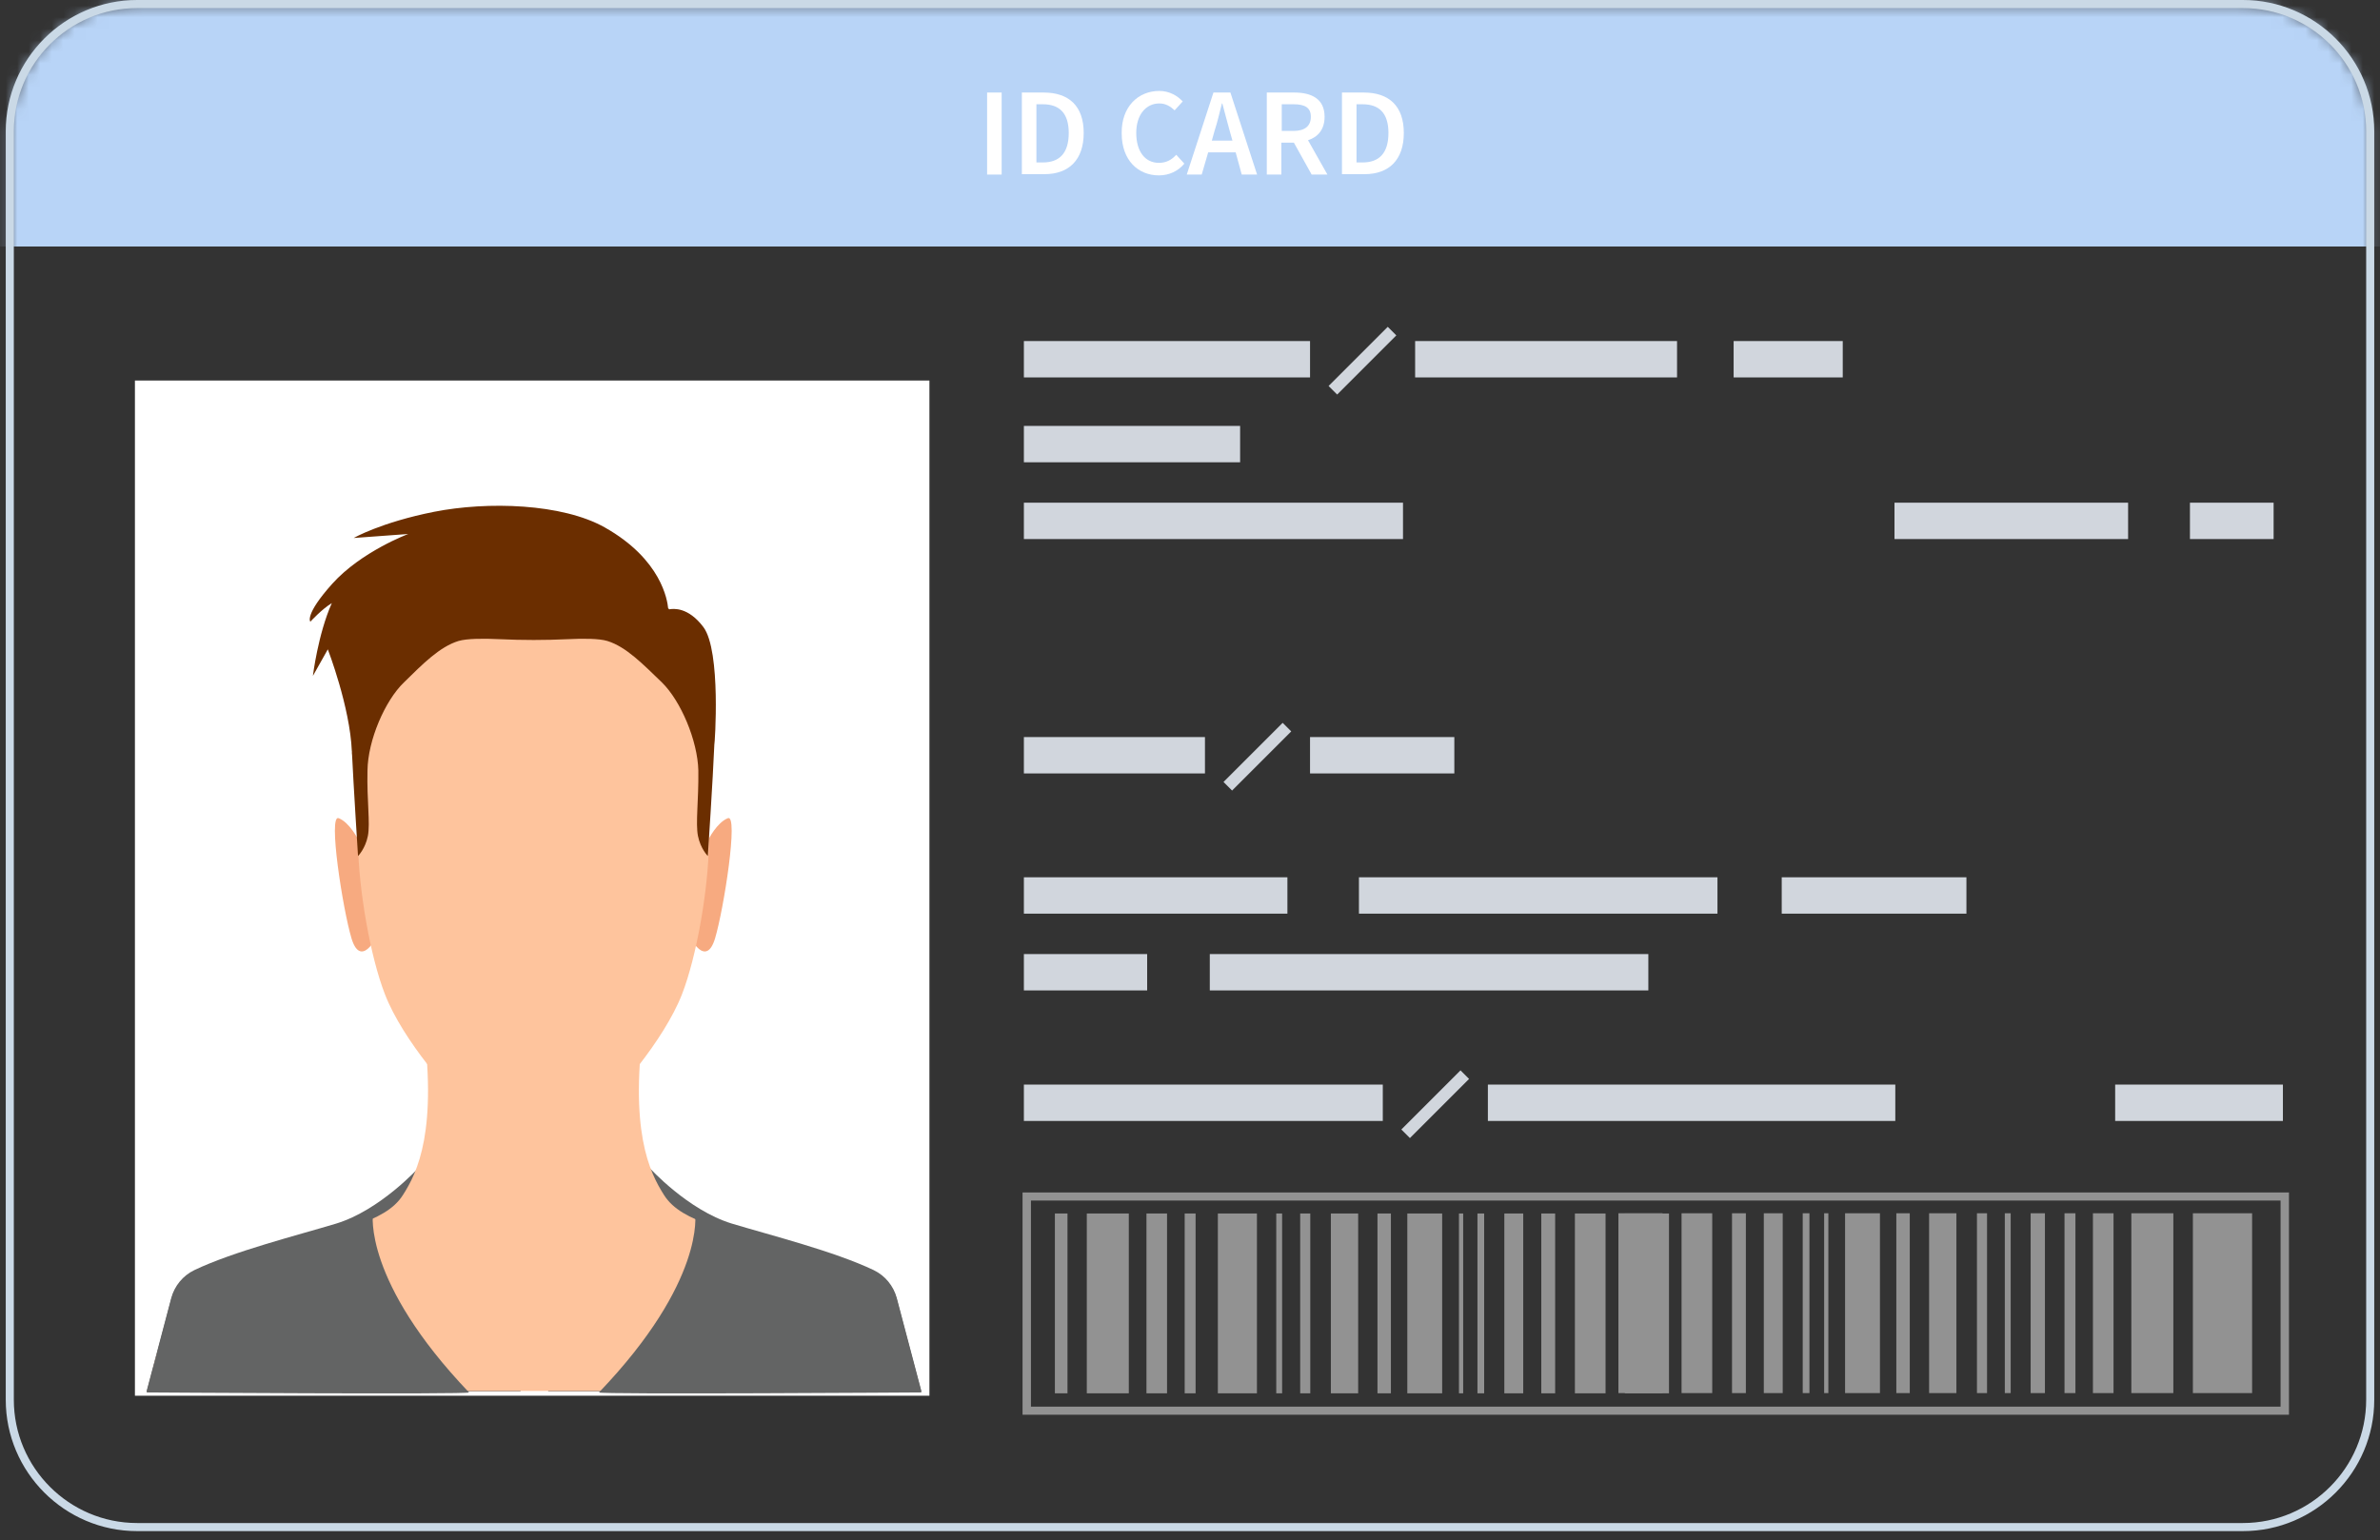 <svg width="207" height="134" viewBox="0 0 207 134" fill="none" xmlns="http://www.w3.org/2000/svg">
<rect x="0" y="0" width="207" height="134" fill="#333333" stroke="none"/>
<mask id="mask0_10775_16876" style="mask-type:alpha" maskUnits="userSpaceOnUse" x="0" y="0" width="207" height="133">
<path d="M195.075 132.845H11.925C5.808 132.845 0.852 127.889 0.852 121.772V11.425C0.852 5.308 5.808 0.352 11.925 0.352H195.075C201.192 0.352 206.148 5.308 206.148 11.425V121.772C206.148 127.889 201.192 132.845 195.075 132.845Z" fill="#E1EDF7"/>
</mask>
<g mask="url(#mask0_10775_16876)">
<path d="M230.932 -14.413H-22.174V21.444H230.932V-14.413Z" fill="#B8D4F7"/>
</g>
<path d="M195.075 133.197H11.925C5.632 133.197 0.5 128.065 0.5 121.772V11.425C0.5 5.132 5.632 0 11.925 0H195.075C201.368 0 206.5 5.132 206.5 11.425V121.772C206.5 128.065 201.368 133.197 195.075 133.197ZM11.925 0.703C6.019 0.703 1.203 5.519 1.203 11.425V121.772C1.203 127.678 6.019 132.494 11.925 132.494H195.075C200.981 132.494 205.797 127.678 205.797 121.772V11.425C205.797 5.519 200.981 0.703 195.075 0.703H11.925Z" fill="#CAD9E6"/>
<path d="M80.836 33.103H11.735V121.42H80.836V33.103Z" fill="white"/>
<path d="M56.497 101.6C56.497 101.6 59.821 105.272 63.651 106.444C67.007 107.457 72.547 108.85 75.997 110.496C76.979 110.971 77.707 111.857 77.992 112.902L80.144 121.038H47.664L56.497 101.6Z" fill="#636464"/>
<path d="M36.394 101.6C36.394 101.6 33.07 105.272 29.24 106.444C25.884 107.457 20.344 108.85 16.893 110.496C15.912 110.971 15.184 111.857 14.899 112.902L12.746 121.038H45.29L36.394 101.6Z" fill="#636464"/>
<path d="M79.637 121.006C79.637 116.352 76.313 110.623 69.919 108.85C63.429 107.014 59.314 106.412 57.763 103.975C56.496 101.98 54.66 98.34 56.085 88.399C56.465 85.835 48.075 89.634 46.398 90.362C44.72 89.634 36.362 85.835 36.711 88.399C38.135 98.34 36.299 102.012 35.033 103.975C33.482 106.412 29.366 107.014 22.877 108.85C16.482 110.654 13.158 116.352 13.158 120.974V121.006H79.637Z" fill="#FEC49D"/>
<path d="M31.14 73.014C31.14 73.014 30.412 71.558 29.462 71.178C28.512 70.766 29.81 79.092 30.57 81.625C31.33 84.157 32.722 81.846 33.039 80.802C33.356 79.789 31.14 73.014 31.14 73.014Z" fill="#F7AA80"/>
<path d="M61.625 73.014C61.625 73.014 62.353 71.558 63.303 71.178C64.252 70.766 62.954 79.092 62.194 81.625C61.435 84.157 60.042 81.846 59.725 80.802C59.409 79.789 61.625 73.014 61.625 73.014Z" fill="#F7AA80"/>
<path d="M61.72 64.245C61.498 61.554 60.612 57.439 56.465 54.115C52.983 51.329 47.949 50.886 46.398 50.823C46.398 50.823 46.398 50.823 46.366 50.823C46.366 50.823 46.366 50.823 46.335 50.823C44.815 50.886 39.75 51.329 36.268 54.115C32.152 57.439 31.234 61.554 31.013 64.245C30.791 66.936 31.076 69.564 31.139 73.457C31.203 77.351 32.184 83.176 33.482 86.5C35.033 90.52 39.37 95.396 40.763 96.567C41.554 97.2 42.631 97.643 43.296 97.865C44.309 98.181 45.322 98.34 46.366 98.403C46.366 98.403 46.366 98.403 46.398 98.403C46.398 98.403 46.398 98.403 46.43 98.403C47.474 98.34 48.487 98.181 49.5 97.865C50.165 97.643 51.242 97.232 52.033 96.567C53.426 95.427 57.731 90.552 59.314 86.5C60.612 83.176 61.593 77.351 61.657 73.457C61.657 69.564 61.941 66.936 61.72 64.245Z" fill="#FEC49D"/>
<path d="M30.633 65.638C30.633 65.543 30.633 65.48 30.633 65.385C30.601 65.606 30.633 65.638 30.633 65.638Z" fill="#C7671D"/>
<path d="M61.182 54.558C59.852 52.785 58.554 52.944 58.206 53.007C58.174 52.975 58.143 52.944 58.111 52.912C58.048 52.247 57.541 48.67 52.603 45.884C48.899 43.795 42.409 43.605 37.756 44.523C33.134 45.441 30.76 46.802 30.76 46.802L35.508 46.454C35.508 46.454 31.424 47.974 28.892 50.791C26.454 53.514 26.992 54.083 26.992 54.083C26.992 54.083 28.005 52.975 28.86 52.469C27.657 55.16 27.214 58.8 27.214 58.8L28.512 56.489C28.512 56.489 30.443 61.491 30.601 65.353C30.601 65.322 30.601 65.29 30.601 65.29C30.76 68.582 31.139 74.47 31.139 74.47C31.139 74.47 31.773 73.837 31.994 72.729C32.216 71.621 31.899 69.659 31.962 67.031C31.994 64.403 33.482 60.953 35.128 59.37C36.774 57.755 38.231 56.268 39.877 55.761C40.636 55.539 42.093 55.539 43.422 55.603C45.417 55.698 47.411 55.698 49.406 55.603C50.703 55.539 52.096 55.539 52.824 55.761C54.471 56.268 55.927 57.787 57.573 59.37C59.219 60.984 60.675 64.435 60.739 67.031C60.77 69.659 60.485 71.621 60.707 72.729C60.929 73.837 61.562 74.47 61.562 74.47C61.562 74.47 62.005 67.822 62.132 64.72V64.752C62.163 64.783 62.733 56.648 61.182 54.558Z" fill="#6B2E00"/>
<path d="M32.437 105.589C29.081 106.602 20.344 108.945 16.893 110.591C15.912 111.066 15.184 111.952 14.899 112.997L12.746 121.133C12.746 121.133 40.794 121.323 40.794 121.133C31.55 111.446 32.437 105.589 32.437 105.589Z" fill="#636464"/>
<path d="M60.454 105.589C63.809 106.602 72.546 108.945 75.997 110.591C76.978 111.066 77.707 111.952 77.992 112.997L80.144 121.133C80.144 121.133 52.096 121.323 52.096 121.133C61.372 111.446 60.454 105.589 60.454 105.589Z" fill="#636464"/>
<path d="M92.845 105.566H91.749V121.21H92.845V105.566Z" fill="#929292"/>
<path d="M98.178 105.566H94.525V121.21H98.178V105.566Z" fill="#929292"/>
<path d="M101.503 105.566H99.713V121.21H101.503V105.566Z" fill="#929292"/>
<path d="M103.987 105.566H103.037V121.21H103.987V105.566Z" fill="#929292"/>
<path d="M109.321 105.566H105.923V121.21H109.321V105.566Z" fill="#929292"/>
<path d="M111.513 105.566H111.002V121.21H111.513V105.566Z" fill="#929292"/>
<path d="M113.961 105.566H113.084V121.21H113.961V105.566Z" fill="#929292"/>
<path d="M118.126 105.566H115.751V121.21H118.126V105.566Z" fill="#929292"/>
<path d="M120.975 105.566H119.806V121.21H120.975V105.566Z" fill="#929292"/>
<path d="M125.432 105.566H122.4V121.21H125.432V105.566Z" fill="#929292"/>
<path d="M127.259 105.566H126.893V121.21H127.259V105.566Z" fill="#929292"/>
<path d="M129.085 105.566H128.501V121.21H129.085V105.566Z" fill="#929292"/>
<path d="M132.483 105.566H130.839V121.21H132.483V105.566Z" fill="#929292"/>
<path d="M135.259 105.566H134.053V121.21H135.259V105.566Z" fill="#929292"/>
<path d="M139.643 105.566H136.976V121.21H139.643V105.566Z" fill="#929292"/>
<path d="M145.16 105.566H141.324V121.21H145.16V105.566Z" fill="#929292"/>
<path d="M190.726 121.19H195.877V105.546H190.726V121.19Z" fill="#929292"/>
<path d="M185.373 121.19H189.026V105.546H185.373V121.19Z" fill="#929292"/>
<path d="M182.032 121.19H183.823V105.546H182.032V121.19Z" fill="#929292"/>
<path d="M179.56 121.19H180.51V105.546H179.56V121.19Z" fill="#929292"/>
<path d="M176.615 121.19H177.857V105.546H176.615V121.19Z" fill="#929292"/>
<path d="M174.368 121.19H174.879V105.546H174.368V121.19Z" fill="#929292"/>
<path d="M171.946 121.19H172.823V105.546H171.946V121.19Z" fill="#929292"/>
<path d="M167.783 121.19H170.158V105.546H167.783V121.19Z" fill="#929292"/>
<path d="M164.933 121.19H166.102V105.546H164.933V121.19Z" fill="#929292"/>
<path d="M160.475 121.19H163.508V105.546H160.475V121.19Z" fill="#929292"/>
<path d="M158.655 121.19H159.021V105.546H158.655V121.19Z" fill="#929292"/>
<path d="M156.792 121.19H157.376V105.546H156.792V121.19Z" fill="#929292"/>
<path d="M153.407 121.19H155.051V105.546H153.407V121.19Z" fill="#929292"/>
<path d="M150.641 121.19H151.846V105.546H150.641V121.19Z" fill="#929292"/>
<path d="M146.253 121.19H148.92V105.546H146.253V121.19Z" fill="#929292"/>
<path d="M140.761 121.19H144.597V105.546H140.761V121.19Z" fill="#929292"/>
<path d="M199.083 123.073H88.936V103.738H199.083V123.073ZM89.666 122.37H198.352V104.441H89.666V122.37Z" fill="#929292"/>
<path d="M160.273 29.67H150.782V32.833H160.273V29.67Z" fill="#D1D6DD"/>
<path d="M145.86 29.67H123.081V32.833H145.86V29.67Z" fill="#D1D6DD"/>
<path d="M113.941 29.67H89.052V32.833H113.941V29.67Z" fill="#D1D6DD"/>
<path d="M120.7 28.431L115.554 33.577L116.3 34.323L121.445 29.177L120.7 28.431Z" fill="#D1D6DD"/>
<path d="M107.859 37.052H89.052V40.216H107.859V37.052Z" fill="#D1D6DD"/>
<path d="M122.026 43.731H89.052V46.895H122.026V43.731Z" fill="#D1D6DD"/>
<path d="M126.49 64.12H113.94V67.284H126.49V64.12Z" fill="#D1D6DD"/>
<path d="M104.801 64.12H89.052V67.284H104.801V64.12Z" fill="#D1D6DD"/>
<path d="M111.559 62.882L106.414 68.027L107.16 68.773L112.305 63.628L111.559 62.882Z" fill="#D1D6DD"/>
<path d="M197.747 43.731H190.47V46.895H197.747V43.731Z" fill="#D1D6DD"/>
<path d="M185.091 43.731H164.773V46.895H185.091V43.731Z" fill="#D1D6DD"/>
<path d="M171.03 76.318H154.965V79.482H171.03V76.318Z" fill="#D1D6DD"/>
<path d="M149.376 76.318H118.194V79.482H149.376V76.318Z" fill="#D1D6DD"/>
<path d="M111.972 76.318H89.052V79.482H111.972V76.318Z" fill="#D1D6DD"/>
<path d="M143.364 82.998H105.222V86.161H143.364V82.998Z" fill="#D1D6DD"/>
<path d="M99.774 82.998H89.052V86.161H99.774V82.998Z" fill="#D1D6DD"/>
<path d="M198.555 94.352H183.966V97.516H198.555V94.352Z" fill="#D1D6DD"/>
<path d="M164.843 94.352H129.408V97.516H164.843V94.352Z" fill="#D1D6DD"/>
<path d="M120.268 94.352H89.052V97.516H120.268V94.352Z" fill="#D1D6DD"/>
<path d="M127.027 93.114L121.881 98.259L122.627 99.005L127.772 93.86L127.027 93.114Z" fill="#D1D6DD"/>
<path d="M85.853 8.05H87.119V15.186H85.853V8.05Z" fill="white"/>
<path d="M88.876 8.05H90.775C92.954 8.05 94.255 9.21 94.255 11.566C94.255 13.921 92.954 15.151 90.845 15.151H88.876V8.05ZM90.704 14.132C92.145 14.132 92.954 13.323 92.954 11.566C92.954 9.808 92.11 9.07 90.704 9.07H90.142V14.132H90.704Z" fill="white"/>
<path d="M100.828 7.91C101.707 7.91 102.41 8.331 102.867 8.824L102.164 9.597C101.778 9.245 101.391 8.999 100.828 8.999C99.668 8.999 98.825 9.984 98.825 11.566C98.825 13.183 99.598 14.167 100.793 14.167C101.426 14.167 101.883 13.921 102.305 13.464L103.008 14.237C102.446 14.905 101.672 15.257 100.793 15.257C99.001 15.257 97.559 13.956 97.559 11.601C97.524 9.281 99.001 7.91 100.828 7.91Z" fill="white"/>
<path d="M107.472 13.253H105.082L104.519 15.186H103.219L105.539 8.05H107.015L109.335 15.186H107.999L107.472 13.253ZM107.191 12.233L106.945 11.355C106.734 10.616 106.523 9.773 106.312 8.999H106.277C106.066 9.808 105.89 10.616 105.644 11.355L105.398 12.233H107.191Z" fill="white"/>
<path d="M114.081 15.186L112.535 12.409H111.445V15.186H110.179V8.05H112.57C114.046 8.05 115.206 8.578 115.206 10.159C115.206 11.249 114.644 11.917 113.765 12.198L115.452 15.186H114.081ZM111.48 11.39H112.5C113.484 11.39 114.011 10.968 114.011 10.159C114.011 9.351 113.484 9.07 112.5 9.07H111.48V11.39Z" fill="white"/>
<path d="M116.718 8.05H118.616C120.795 8.05 122.096 9.21 122.096 11.566C122.096 13.921 120.795 15.151 118.686 15.151H116.718V8.05ZM118.51 14.132C119.952 14.132 120.76 13.323 120.76 11.566C120.76 9.808 119.917 9.07 118.51 9.07H117.983V14.132H118.51Z" fill="white"/>
</svg>
